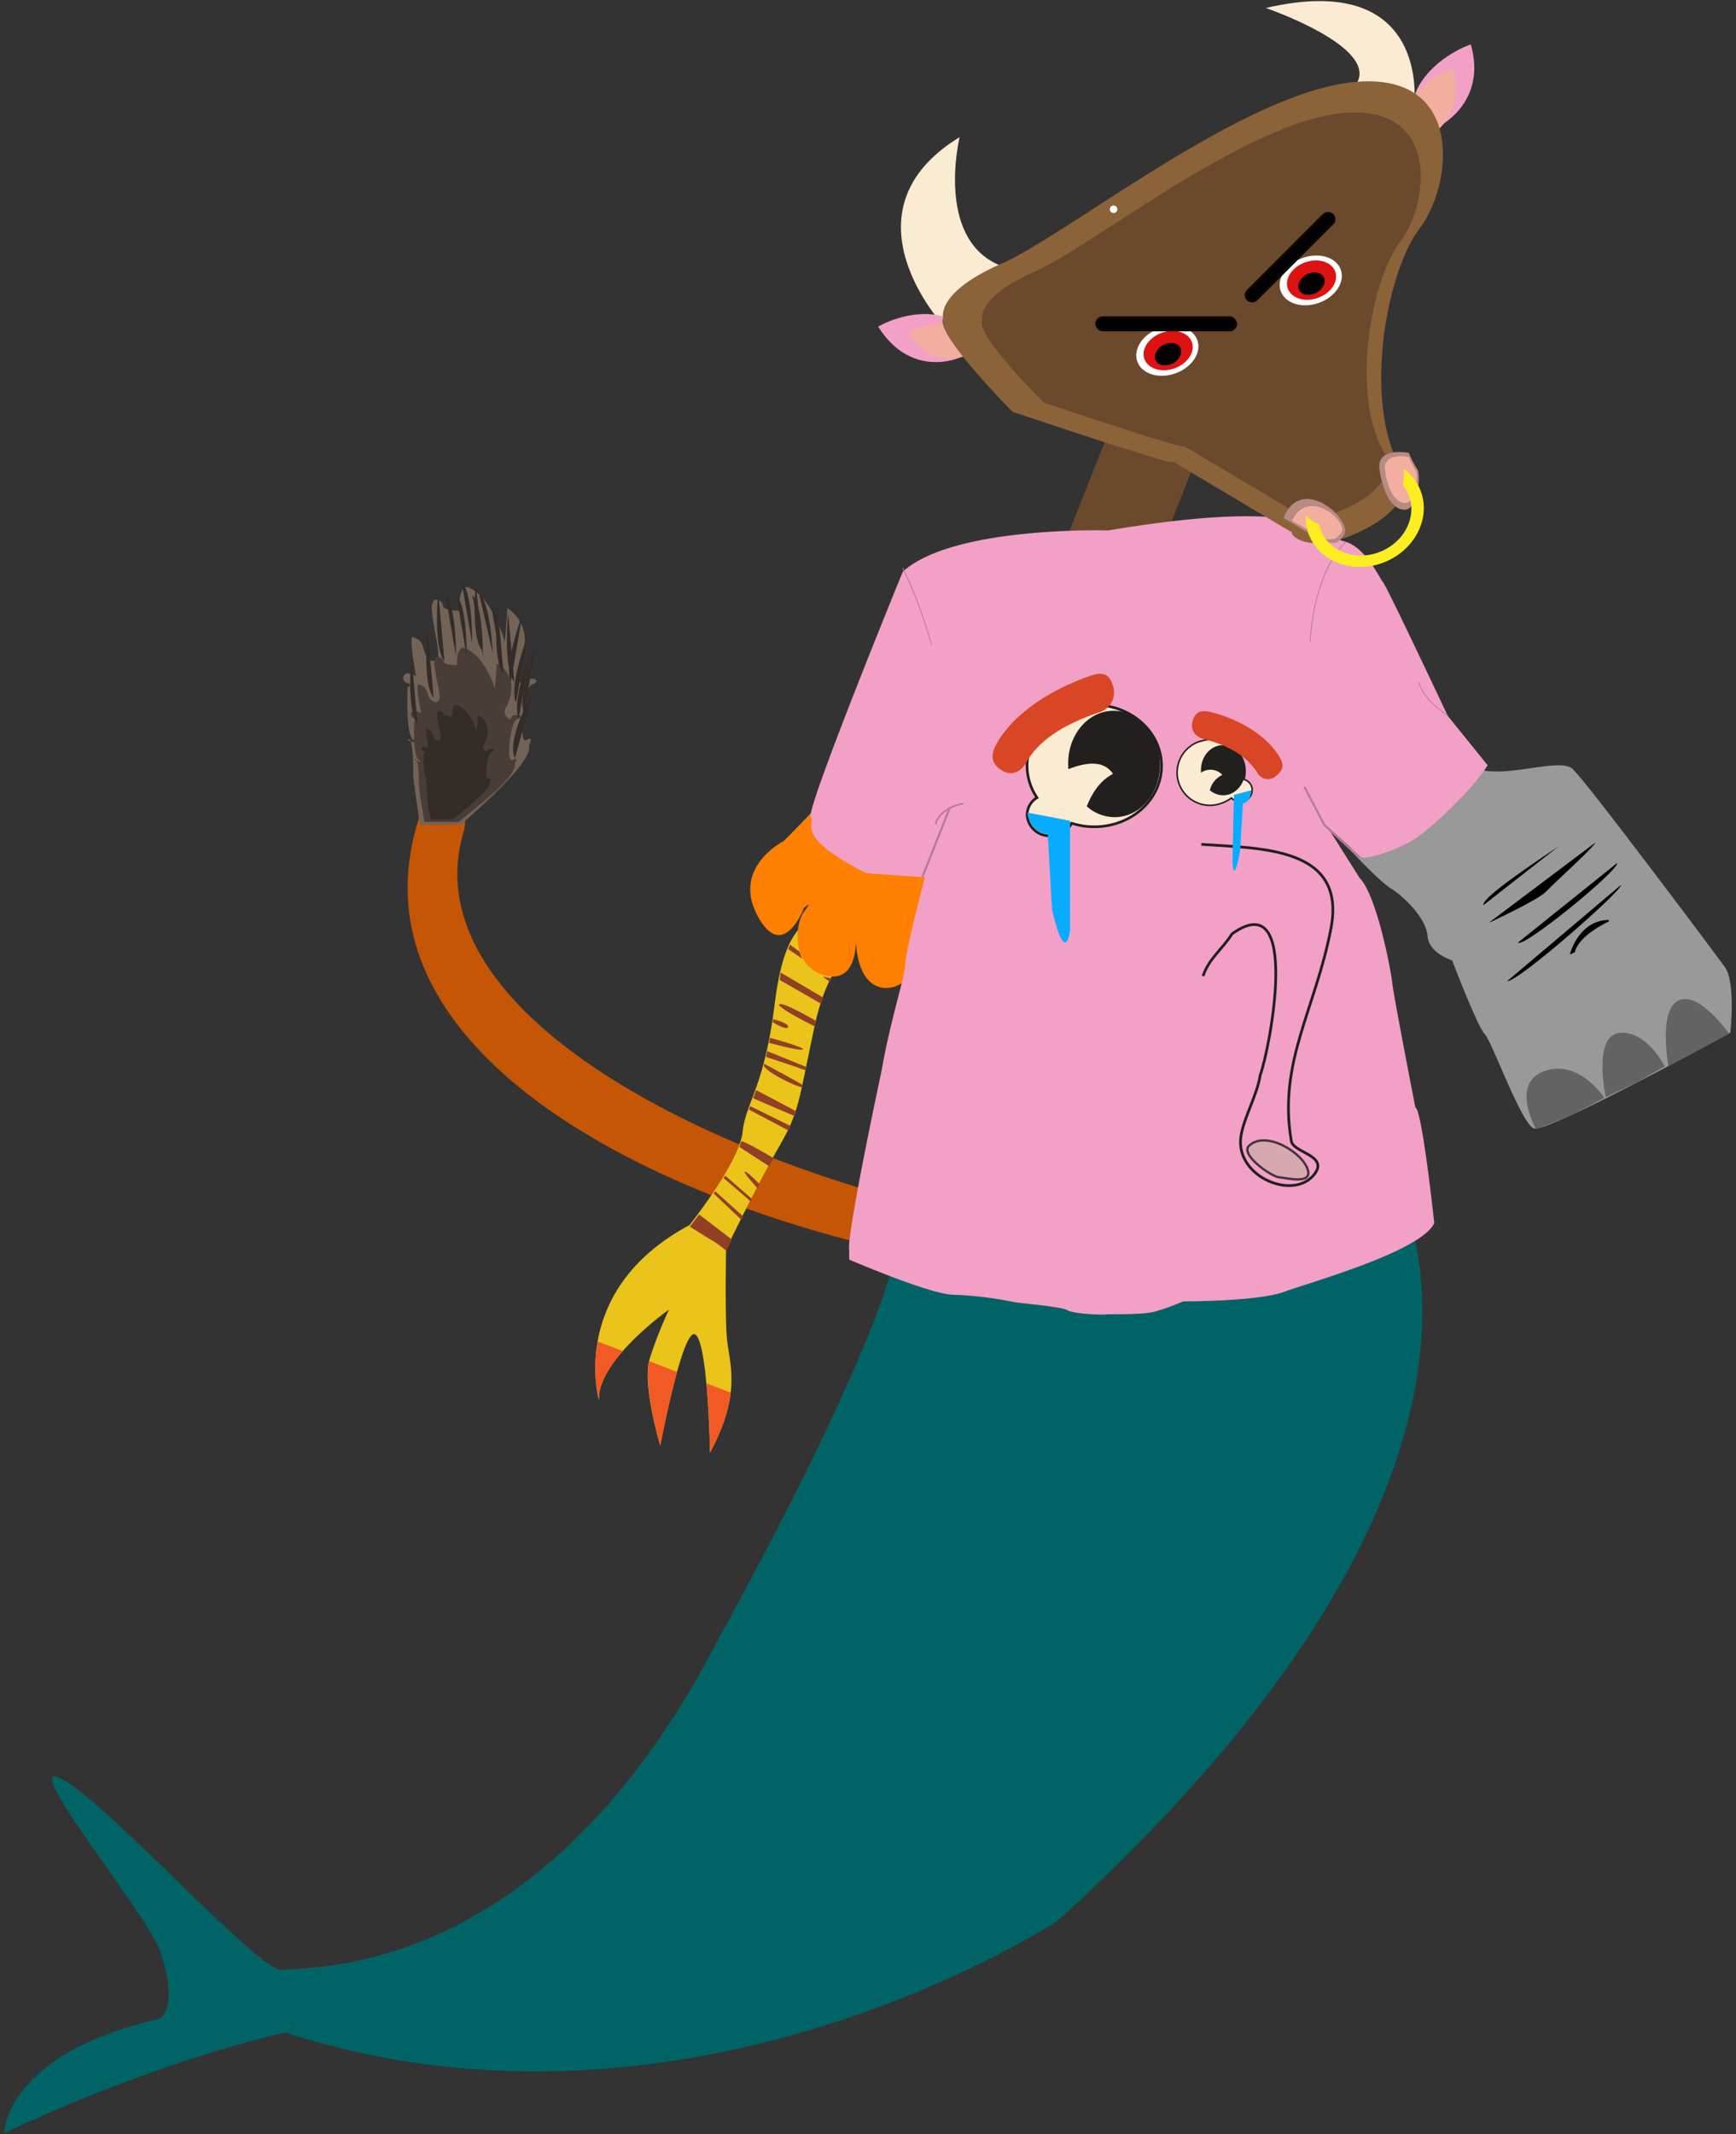 <svg xmlns="http://www.w3.org/2000/svg" width="415" height="510" viewBox="0 0 415 510"><rect x="0" y="0" width="415" height="510" fill="#333333" stroke="none"/><defs><style>.cls-1{fill:#c45605;}.cls-2{fill:red;}.cls-3{fill:#c62430;}.cls-21,.cls-23,.cls-4{fill:#fbebd2;}.cls-5{fill:#736357;}.cls-6{fill:#493e37;}.cls-7{fill:#332c28;}.cls-8{fill:#eac31b;}.cls-9{fill:#f15a24;}.cls-10{fill:#ff7f00;}.cls-11{fill:#ed1c24;}.cls-12{fill:#913f26;}.cls-13{fill:#999;}.cls-14{fill:#636363;}.cls-15{fill:#006466;}.cls-16{fill:#6b492d;}.cls-17,.cls-19{fill:#f7b9a1;}.cls-17{stroke:#f7b9a1;stroke-width:0.51px;}.cls-17,.cls-21,.cls-23,.cls-24,.cls-25,.cls-27,.cls-28,.cls-29,.cls-30,.cls-37,.cls-38{stroke-miterlimit:10;}.cls-18{fill:#c69189;}.cls-20,.cls-24{fill:#f2a0c6;}.cls-21,.cls-23,.cls-24{stroke:#221f1f;}.cls-21{stroke-width:0.63px;}.cls-22{fill:#221f1f;}.cls-23,.cls-30{stroke-width:0.37px;}.cls-24{stroke-width:0.65px;}.cls-25{fill:#c8aca6;stroke:#000;stroke-width:0.55px;opacity:0.69;}.cls-26{fill:#d94625;}.cls-27,.cls-28,.cls-29,.cls-30{fill:none;stroke:#b27996;}.cls-27,.cls-28,.cls-29{stroke-linecap:round;}.cls-27{stroke-width:0.47px;}.cls-28{stroke-width:0.19px;}.cls-29{stroke-width:0.17px;}.cls-31{fill:#f2afa0;}.cls-32{fill:#8c6239;}.cls-33{fill:#b78b84;}.cls-34{fill:#fcee21;}.cls-35{fill:#fff;}.cls-36{fill:#dd1212;}.cls-37,.cls-38{stroke:#0c0707;}.cls-37{stroke-width:0.55px;}.cls-38{stroke-width:0.6px;}.cls-39{fill:#08acff;}</style></defs><g id="vinder_krop" data-name="vinder krop"><path class="cls-1" d="M100.2,195.39c-25,77.24,127.06,117.52,185.6,109.31a5.06,5.06,0,0,0,4.6-6h0a5.59,5.59,0,0,0-6.38-4.49c-45.08,8.66-191.23-35.5-173.14-95.6,1.12-3.73-1.19-6-4.07-6.65h0C103.93,191.33,101.65,190.92,100.2,195.39Z"/><ellipse class="cls-2" cx="286.16" cy="299.57" rx="4.18" ry="5.36"/><ellipse class="cls-3" cx="286.16" cy="299.33" rx="2.89" ry="3.71"/><ellipse class="cls-4" cx="286.54" cy="300.2" rx="1.23" ry="1.58"/><path class="cls-5" d="M110.37,197.05c-.64,0,17.36-14.5,16.07-18.92,0,0,1.29-2.52-.64-1.26s-.64-12.62,1.29-13.25,1.28-1.89-1.29-1.26l-.64,1.26a2.75,2.75,0,0,1-1.29-3.79c1.29-2.52,3.86-10.09-2.57-14.51,0,0-.64,8.84-.64,8.21s-3.22-11.36-9-13.25c0,0-1.93-.63-1.93,5.68,0,0-3.85,0-3.85-1.27s-3.22-3.15-2.58,1.9,1.93,9.46,1.29,10.72-2.57.63-3.21-1.89-1.29-2.53-2.57-3.16.72,9.35.64,9.47c-1.29,1.89.08-.12.08-.12s-2-1.14-2.65-.51a1.18,1.18,0,0,0,.57,2.13c1.36.39,0,1,0,1s-.57,11.35,1.36,12.61-1.36,0-1.36,0,1.36-2.45,1.36,8.84c0,.63,1.57,11.35,1.57,11.35Z"/><path class="cls-6" d="M109.74,196.42c-.53,0,14.38-10.63,13.31-13.87,0,0,1.07-1.85-.53-.93s-.53-9.25,1.07-9.71,1.06-1.39-1.07-.92l-.53.92s-2.13-.92-1.07-2.77,3.2-7.4-2.13-10.64c0,0-.53,6.47-.53,6s-2.66-8.32-7.45-9.71c0,0-1.6-.46-1.6,4.16,0,0-3.2,0-3.2-.92s-2.66-2.31-2.13,1.39,1.6,6.93,1.07,7.86-2.13.46-2.67-1.39-1.06-1.85-2.13-2.31.61,6.85.54,6.93c-1.07,1.39.07-.08.07-.08s-1.67-.84-2.2-.38-.66,1.28.47,1.57,0,.75,0,.75-.47,8.32,1.12,9.24-1.12,0-1.12,0,1.12-1.79,1.12,6.48c0,.46,1.31,8.32,1.31,8.32Z"/><path class="cls-7" d="M108.36,195.79c-.35,0,9.47-7,8.77-9.13,0,0,.7-1.22-.36-.61s-.35-6.09.71-6.4.7-.91-.71-.61l-.35.61s-1.4-.61-.7-1.83,2.11-4.87-1.4-7c0,0-.35,4.26-.35,4s-1.75-5.48-4.91-6.4c0,0-1-.3-1,2.74,0,0-2.11,0-2.11-.61s-1.75-1.52-1.4.92,1,4.57.7,5.18-1.4.3-1.75-.92-.7-1.22-1.4-1.52.39,4.51.35,4.57c-.71.91,0-.06,0-.06s-1.1-.55-1.45-.25-.43.84.31,1,0,.5,0,.5-.31,5.48.75,6.09-.75,0-.75,0,.75-1.18.75,4.27c0,.31.85,5.48.85,5.48Z"/><path class="cls-7" d="M111.57,157a3.25,3.25,0,0,0,0-.41c0-2.25-.13-12.07-2.5-14.39l2.5,14.59"/><path class="cls-7" d="M109,157c0-.07,0-.21,0-.41,0-2.25-.13-12.07-2.5-14.39L109,156.76"/><path class="cls-7" d="M115.43,157c0-.07,0-.21,0-.41,0-2.25-.14-12.07-2.5-14.39l2.49,14.59"/><path class="cls-7" d="M112.86,153.81c0-.07,0-.21,0-.4.05-2.26-.14-12.07-2.51-14.39l2.5,14.58"/><path class="cls-7" d="M119.93,159.49c0-.07,0-.21,0-.4,0-2.26-.14-12.07-2.51-14.4l2.5,14.59"/><path class="cls-7" d="M117.77,156.26c0-.07,0-.21,0-.4-.07-2.26-.8-12.05-3.3-14.24l3.31,14.43"/><path class="cls-7" d="M121.51,146.45c0,.08,0,.23-.06.44-.25,2.49-.9,13.32,1.51,16.09l-1.48-16.3"/><path class="cls-7" d="M125,146.54l-.17.42c-.89,2.34-4.32,12.66-2.71,15.93l2.79-16.13"/><path class="cls-7" d="M126.25,151.59a2.62,2.62,0,0,0-.17.42c-.89,2.33-4.33,12.65-2.71,15.93l2.78-16.14"/><path class="cls-7" d="M128.17,154.11l-.17.42c-.89,2.34-4.32,12.66-2.7,15.93l2.78-16.13"/><path class="cls-7" d="M127.5,165.24l-.23.37c-1.25,2.13-6.12,11.69-4.15,15.59l4.26-15.77"/><path class="cls-7" d="M126.89,155.37c0,.08-.09.22-.17.42-.89,2.34-4.32,12.66-2.71,15.93l2.79-16.13"/><path class="cls-7" d="M118.94,144.56a3.57,3.57,0,0,0-.06.44c-.25,2.48-.9,13.32,1.51,16.08l-1.49-16.29"/><path class="cls-7" d="M113.8,138.88a3.57,3.57,0,0,0-.06.44c-.25,2.49-.9,13.32,1.51,16.08l-1.49-16.29"/><path class="cls-7" d="M104.8,141.4a3.52,3.52,0,0,0-.06.45c-.25,2.48-.9,13.32,1.51,16.08l-1.49-16.3"/><path class="cls-7" d="M98.37,156.54c0,.08,0,.23-.05.45-.26,2.48-.9,13.32,1.51,16.08l-1.49-16.3"/><path class="cls-7" d="M102.23,150.23a3.82,3.82,0,0,0-.06.45c-.25,2.48-.9,13.32,1.51,16.08l-1.49-16.29"/><path class="cls-8" d="M209.13,222.45s-10.25,3.56-14.32,22.43-3.55,20.39-8.79,29.53-12.45,24.13-12.45,24.13-.27,14.33.15,20.61,3.94,13.28-4,28c0,0-.41-25.59-3.4-28.18s-8.49,26.44-8.49,26.44-4.43-14.61-2.51-20.75a99.64,99.64,0,0,1,4.6-11.71s-17.23,12.17-16.75,21.62c0,0-7.51-26.22,21.66-41.82,0,0,11.89-14.92,12.68-22.19s5.17-10.6,7.67-30.54c2.38-19,7.25-20.16,15.16-23.75"/><path class="cls-9" d="M174.68,332.8c-.44,3.85-1.78,8.48-4.93,14.34,0,0-.14-8.78-.86-16.57Z"/><path class="cls-9" d="M148.9,322.86c-3.25,3.7-5.89,7.92-5.7,11.7a34.06,34.06,0,0,1-.31-14Z"/><path class="cls-9" d="M161.87,327.86c-2.14,7.71-4,17.54-4,17.54s-4.15-13.66-2.67-20.12Z"/><path class="cls-10" d="M224.67,207c-1.64.19-2.88,1.13-4.56.93l-.23-2.34C221.56,205.74,223.21,205.54,224.67,207Z"/><path class="cls-10" d="M187.33,201c0,.05,12.65-12.74,12.81-14s.11,1.69.33,1.74c2.64.48,25,16.21,25,16.21s-6.36,18.73-6.75,25.1-13.22,11.45-14.13-5c0,0,.31,10.24-7.55,8s-7.16-12.2-4.79-15.25-.07-.78-.07-.78-5.06,13.25-11.15,1.71S187.33,201,187.33,201Zm32.78,6.84c1.68.2,2.92-.74,4.56-.93-1.46-1.41-3.11-1.21-4.79-1.41Z"/><path class="cls-11" d="M200.53,185.81c2.18-3.86,9.49-2.54,16.33,2.95s10.63,13.07,8.45,16.93a3.84,3.84,0,0,1-.86,1.05,4.46,4.46,0,0,1-.43.33,21.46,21.46,0,0,1-3.17.83l-.75,0c-3.16-.23-7.22-2-11.12-5.13C202.14,197.25,198.36,189.67,200.53,185.81Z"/><path class="cls-3" d="M201.23,186.42c2-3.55,8.57-2.32,14.76,2.77s9.62,12.08,7.66,15.64a3.85,3.85,0,0,1-1.16,1.27,18.72,18.72,0,0,1-2.87.76l-.67,0c-2.86-.22-6.53-1.86-10.06-4.76C202.7,197,199.27,190,201.23,186.42Z"/><path class="cls-11" d="M224,207.07a5.84,5.84,0,0,1-3.17.83A21.46,21.46,0,0,0,224,207.07Z"/><path class="cls-4" d="M214.53,198.27s11.39-16.22,11.95-15.77,10.07,2.49,8.74-4.47-8.81-1.72-8.81-1.72.67-10.36-5.28-6.49-1.45,9.26-1.45,9.26l-10.9,15.09Z"/><path d="M217.69,186c-.36-.42-6.2,5.71-6,8.28"/><path class="cls-12" d="M195.16,244s-8.13-4.73-8.87-4,8.48,5.27,8.48,5.27Z"/><path class="cls-12" d="M184.83,243.55s3.82.91,3.57,1.87-3.7-1.15-3.7-1.15Z"/><path class="cls-12" d="M184.08,248s8.47,2.31,7.84,2.78-8.07-1.58-8.07-1.58Z"/><path class="cls-12" d="M191.81,259.81c-1.1.1-10.3-4.3-9.12-5.6,0,0,9.38,5,9.22,5.13s0,0,0,0Z"/><polygon class="cls-12" points="190.35 265.57 180.75 260.49 180.03 262.44 189.96 266.72 190.35 265.57"/><polygon class="cls-12" points="189.02 269.1 179.33 264.32 179.03 265.14 188.52 270.18 189.02 269.1"/><path class="cls-12" d="M177.2,272.78c.14-.54,7.75,4,7.75,4l-1.06,1.93-7.12-4.62Z"/><polygon class="cls-12" points="196.81 238.4 186.62 232.41 186.4 234.17 196.3 239.87 196.81 238.4"/><path class="cls-12" d="M181.58,283s-2.83-3-3.49-3,3,3.95,3,3.95Z"/><path class="cls-12" d="M192.83,255l-9.4-3.81-.31,1.37s9,3,9.31,3.15S192.83,255,192.83,255Z"/><polygon class="cls-12" points="191.12 227.4 188.87 225.75 188.4 226.77 191.75 229.08 191.12 227.4"/><path class="cls-12" d="M196.75,233.38s1.65,1.34,1.63,1.27a5.74,5.74,0,0,1,.43-.86Z"/><path class="cls-12" d="M173.35,280.94l6.43,5.58s-.26.72-.31.61-6.48-5.6-6.48-5.6Z"/><polygon class="cls-12" points="170.99 284.68 177.66 290.69 177.25 291.51 170.63 285.23 170.99 284.68"/><path class="cls-12" d="M164.9,293.13s1.55.95,4.74,2.95a22.5,22.5,0,0,1,4,2.85l1.32-2.72-7.83-6Z"/><path class="cls-13" d="M322.73,203.05s6.87,7.48,9.8,9.28,8.4,7,8.73,11.29,5.87,5.85,5.87,5.85,6.1,16,7.81,17.66,8.64,21.26,11.71,22.53,47-22.89,47-22.89S415,234.72,412.28,231s-32.58-43.61-35.93-46.79c-2.8-4.58-22.15,4.8-26.72-3.23C345.32,173.38,322.73,203.05,322.73,203.05Z"/><path class="cls-14" d="M367.2,269.81s-6.28-11,2.06-13.88,14.26,6.44,14.26,6.44L375,266.81Z"/><path class="cls-14" d="M383.86,262.17s-3.17-14.57,3.24-15.34,10.87,8,10.87,8l-6.81,3.87Z"/><path class="cls-14" d="M398.84,254.78c.06.11-2.53-13.13,2.35-15.66S413.33,247,413.33,247Z"/><path d="M354.58,216.33c-.1-1.22,4.07-4.47,9.7-8.41,2.57-1.81,5.46-3.76,8.38-5.73"/><path d="M355.88,220.53s11.83-5.43,13.76-7.51,11.43-10.58,11.7-11.64"/><path d="M362.89,225.23c1,1.58,24-17.09,23.7-19"/><path d="M360.28,234.47c2.68.19,27.79-21.92,27.22-23"/><path d="M375.33,227.84c.12-.35,2.24-7.83,9.11-8,.29,0,.18.34.18.34s-7.15,3.21-8.15,7.35C376.47,227.5,375.16,228.36,375.33,227.84Z"/><path class="cls-15" d="M332.41,280.47s43.93,66.15-79.49,178.45c0,0-87.66,58.17-184.75,26.78,0,0-28.64,6-67.16,24,0,0,.06-18.83,37.25-27.33,0,0,4.67-2.51,0-16.2-3-8.77-34.68-47-23.4-41S62,471.38,67.39,470.76c8.66-1,63.09,1.54,104.73-79.82,0,0,52.89-94.62,41.18-102.84S332.41,280.47,332.41,280.47Z"/><ellipse class="cls-11" cx="272.1" cy="282.81" rx="60.77" ry="19.94" transform="translate(-0.7 0.68) rotate(-0.14)"/><ellipse class="cls-3" cx="272.59" cy="283.3" rx="48.94" ry="16.06" transform="translate(-0.7 0.68) rotate(-0.14)"/><ellipse class="cls-4" cx="271.68" cy="283.52" rx="20.98" ry="6.88" transform="translate(-0.7 0.68) rotate(-0.14)"/><rect class="cls-16" x="259.13" y="90.43" width="21.84" height="59.55" rx="10.92" transform="translate(63.22 -90.97) rotate(21.6)"/><path class="cls-4" d="M211.88,183c-.35,1.1,1.29,2.62,3.67,3.34a7.88,7.88,0,0,0,3.32.35c.84-.12,1.45-.46,1.62-1,.36-1.09-1.29-2.59-3.67-3.34S212.23,181.91,211.88,183Z"/><ellipse class="cls-17" cx="250.34" cy="175.84" rx="6.52" ry="5.03" transform="matrix(0.02, -1, 1, 0.02, 69.28, 422.43)"/><ellipse class="cls-18" cx="248.62" cy="176.48" rx="1.29" ry="1.61" transform="translate(-28.34 49) rotate(-10.65)"/><ellipse class="cls-17" cx="283.49" cy="181.13" rx="3.57" ry="5.21" transform="translate(-30.73 60.97) rotate(-11.65)"/><ellipse class="cls-18" cx="284.2" cy="181.03" rx="1.6" ry="1.08" transform="translate(86.64 454) rotate(-86.6)"/><polygon class="cls-19" points="208.2 164.61 212.71 161.73 208.83 165.59 208.2 164.61"/><polygon class="cls-19" points="212.42 172.87 215.08 170.94 212.7 173.5 212.42 172.87"/><path class="cls-19" d="M216,184.32l2.85-1.37s-2.74,2.15-2.81,2Z"/><path class="cls-19" d="M214.44,177.72a21.58,21.58,0,0,0,3.62-2.36c1-1-3.65,2.59-3.21,3.42Z"/><path class="cls-19" d="M323.9,173.85a18,18,0,0,0-1.94-3c-.78-.81,1.28,3.72,1.28,3.72Z"/><polygon class="cls-19" points="321.1 177.21 318.43 169.91 320.5 177.98 321.1 177.21"/><path class="cls-19" d="M315.16,185.55l-5.85-2.44s5.89,1.09,6.34,1.69Z"/><path class="cls-19" d="M317.49,182.12s-3.12-3.91-3.55-4,4.11,2.68,4,3.36Z"/><polygon class="cls-19" points="319.07 179.91 316.39 176.24 319.28 179.62 319.07 179.91"/><path class="cls-20" d="M216.41,230.28c-.16,3.55-3.55,13.4-5.65,25.52,0,0-8.56,39.89-7.75,43L203,301s19.12,8.23,24.77,8.4A84.28,84.28,0,0,1,241.61,311c1.94.48,11.79,1.13,13.57,2.1s8.72,1.13,9.21,1,8.56.16,11.63-.65A55.36,55.36,0,0,0,282.8,311s17.93,0,24.07-2.26,32.95-9.69,36-16.48c0,0-2.91-27.13-4.52-27.62,0,0-5.17-26.49-5.49-29.56S329.16,214,325,209.76l-7.75-12.28s6.87,6.18,8.07,7.27c1,.87,8.24-1.45,12.44-4s14.22-12,17.87-17.88l-9.53-11.79s-14.48-30.75-15.44-31.88-4.2-8.56-9.37-9.85-6.14-11-56.38-2.59c0,0-37-1.13-49.1,9.86,0,0-23.26,56.86-22,58.63s-4.2,4.53,13.24,13.41l14.06,1S216.57,226.72,216.41,230.28Z"/><path class="cls-21" d="M261.6,168.46c-8.87,0-16.07,6.51-16.07,14.54a13.52,13.52,0,0,0,2.37,7.61,4.89,4.89,0,0,0-2.37,4.11,5.31,5.31,0,0,0,5.55,5,5.58,5.58,0,0,0,5.1-3,17.52,17.52,0,0,0,5.42.85c8.88,0,16.07-6.51,16.07-14.55S270.48,168.46,261.6,168.46Z"/><path class="cls-22" d="M266,169.85c-6.06.14-10.82,5.93-10.64,12.94,0,.33,0,.66.06,1,4.7-1.82,8.52-2,10.65,1.14-3,1.56-4.91,4.37-6.27,7.75a10,10,0,0,0,6.88,2.59c6.06-.13,10.82-5.92,10.63-12.94S272.08,169.72,266,169.85Z"/><path class="cls-23" d="M287.08,177.13A8,8,0,0,1,297.27,182a7.55,7.55,0,0,1,.12,4.26,2.67,2.67,0,0,1,1.83,1.73,2.76,2.76,0,0,1-1.84,3.44,2.84,2.84,0,0,1-3-.75,8.29,8.29,0,0,1-2.47,1.29,7.83,7.83,0,1,1-4.85-14.88Z"/><path class="cls-22" d="M292.24,178.07c-2.92.07-5.22,2.81-5.14,6.11a3.71,3.71,0,0,0,0,.47,3.93,3.93,0,0,1,5.12.52,5.49,5.49,0,0,0-3,3.66,4.86,4.86,0,0,0,3.3,1.21c2.92-.07,5.22-2.81,5.14-6.11S295.15,178,292.24,178.07Z"/><path class="cls-24" d="M287.19,201.77c14.51,1,34.67.64,31,20s-12.72,32.06-9.5,50.85c.38,2.84,8.78,3.42,5.67,7.78-4.83,6.79-19.19.87-17.71-8.85.69-4.5,3.89-9.85,4.62-14.67,2.15-5.63,10-45.7-6.74-33.72-2.22,3.54-5.65,6.05-6.93,10.09"/><path class="cls-25" d="M298.61,273.78c4.11-3.82,13.07,1.85,14.08,5.92.84,3.38-5.08,1.79-6.95,1.62S296.34,275.88,298.61,273.78Z"/><path class="cls-26" d="M260.6,161.52c-7.86,2.71-17.35,7.91-22.07,15.7-1.89,3.11-1.6,5.18.77,6.76,0,.41,0,.25,0,0,2.36,1.58,4.68.63,6.1-1.87,3.55-6.24,11-9.73,17.21-11.82a5,5,0,0,0,3.5-6.25c.31,0,.16,0,0,0C265.22,161,263.75,160.44,260.6,161.52Z"/><path class="cls-26" d="M305.71,180.62c-3.48-5.44-10.07-8.88-16.19-10.44-2.45-.62-3.84-.09-4.44,2.2h0c-.61,2.29.83,3.74,2.81,4.26,5,1.29,9.84,3.58,12.69,8a2.85,2.85,0,0,0,4.53.73c.08.25.05.19,0,0C306.74,184,307.1,182.8,305.71,180.62Z"/><line class="cls-27" x1="226.86" y1="193.51" x2="220.58" y2="209.37"/><line class="cls-27" x1="311.9" y1="188.17" x2="316.68" y2="197.31"/><line class="cls-27" x1="316.61" y1="197.17" x2="324.78" y2="204.7"/><path class="cls-28" d="M321.67,129.58s-7.32,6-8.48,23.84"/><path class="cls-29" d="M339.21,163.06s.67,3.84,6.8,7.86"/><path class="cls-28" d="M215.82,135.78A103.59,103.59,0,0,1,222.63,154"/><path class="cls-30" d="M230.33,192c-4.86.91-6.79,4-6.59,5"/><path class="cls-4" d="M225.59,77.85S200.25,50.6,229.4,32.77c0,0-5.8,23.78,9.19,30.46S225.59,77.85,225.59,77.85Z"/><path class="cls-4" d="M338.06,25S342.12-7.29,302.6,1.91c0,0,26.63,9.1,21.82,17.83s12.82,5.52,12.82,5.52"/><path class="cls-20" d="M230,85.16c-.91.65-12.34,5.23-20.07-7.1,0,0,7.07-4.29,14.83-2.63S230,85.16,230,85.16Z"/><path class="cls-31" d="M231.72,84.65c-.66.47-9,3.81-14.6-5.17,0,0,5.14-3.12,10.79-1.91S231.72,84.65,231.72,84.65Z"/><path class="cls-20" d="M343,30.67c1.13-.29,12.58-6.19,8.6-20.07,0,0-8.2,2.72-12.34,9.79S343,30.67,343,30.67Z"/><path class="cls-31" d="M339.9,33.64c1-.24,10.87-5.35,7.43-17.34,0,0-7.08,2.35-10.66,8.46S339.9,33.64,339.9,33.64Z"/><path class="cls-32" d="M225.47,76a2.14,2.14,0,0,1-.07-.53c-.05-1.63.95-6.76,14.06-12.49,15.92-7,57.23-40.58,84-43.35s23.95,24.36,15.88,35S325.78,96.44,335,112.14c.1.18.21.35.31.51.45-.23,3.74,7.43-9.4,14s-17.79.88-17,.61c1.85,1.1-32.82-19.53-28.79-17.09s-38.07-11.77-38.07-11.77S223.26,79.54,225.47,76Z"/><path class="cls-16" d="M234.81,76.52a2,2,0,0,1-.06-.47c-.05-1.43.83-5.92,12.33-11,14-6.11,50.21-35.6,73.71-38s21,21.36,13.93,30.72-11.91,36.68-3.78,50.46l.27.45c.39-.21,3.28,6.51-8.25,12.24s-15.61.77-14.89.54c1.62,1-28.8-17.14-25.26-15s-33.4-10.32-33.4-10.32S232.87,79.65,234.81,76.52Z"/><path class="cls-33" d="M306.86,123.82s1.54-5.28,6.56-4.49,9.25,6.6,7.92,8.45-2,1.92-2,1.92-5.15.38-6.59-2a1.51,1.51,0,0,1-.14-.44S307,123.8,306.86,123.82Z"/><path class="cls-31" d="M308.87,124.53s1.36-4.06,5.45-3.55,7.44,4.87,6.33,6.31-1.71,1.51-1.71,1.51-4.22.38-5.35-1.44a.91.91,0,0,1-.1-.33S309,124.52,308.87,124.53Z"/><path class="cls-33" d="M336.78,108.2c-.2,0-7.8-1.44-7,4s3,9.73,6.11,9.6,3.8-8.45,2.95-9.61A28.6,28.6,0,0,1,336.78,108.2Z"/><path class="cls-31" d="M336.77,109.18c-.16,0-6.3-1.16-5.67,3.27s2.43,7.86,4.94,7.76,3.07-6.83,2.38-7.77A23.11,23.11,0,0,1,336.77,109.18Z"/><path class="cls-34" d="M335.52,112a8.51,8.51,0,0,1-.23,3.81,8.82,8.82,0,0,1,1.39,2.28c2.16,5.12-.76,11.25-6.52,13.67s-12.18.25-14.34-4.87a9.15,9.15,0,0,1-.5-1.59,9.56,9.56,0,0,1-3.17-2,11.47,11.47,0,0,0,.89,4.76c2.74,6.49,10.87,9.25,18.17,6.18s11-10.83,8.25-17.32A11.57,11.57,0,0,0,335.52,112Z"/><ellipse class="cls-35" cx="313.34" cy="67" rx="7.62" ry="5.71" transform="translate(-4.44 108.06) rotate(-19.43)"/><ellipse class="cls-36" cx="313.53" cy="66.93" rx="6.02" ry="4.51" transform="translate(-4.41 108.12) rotate(-19.43)"/><ellipse cx="313.52" cy="67.81" rx="3.31" ry="2.48" transform="translate(5.63 157.8) rotate(-28.5)"/><ellipse class="cls-35" cx="279.06" cy="83.84" rx="7.62" ry="5.71" transform="translate(-12 97.61) rotate(-19.43)"/><ellipse class="cls-36" cx="279.25" cy="83.77" rx="6.02" ry="4.51" transform="translate(-11.96 97.67) rotate(-19.43)"/><ellipse cx="279.24" cy="84.65" rx="3.31" ry="2.48" transform="translate(-6.56 143.49) rotate(-28.5)"/><rect class="cls-37" x="294.07" y="59.97" width="28.65" height="2.98" rx="1.49" transform="translate(46.87 236.07) rotate(-45)"/><rect class="cls-38" x="262.12" y="75.9" width="33.32" height="2.98" rx="1.49"/><path class="cls-39" d="M245.57,194.22c0-.11,10.23,1.93,10.23,1.93v26.1s-1,9.24-4.32-4.91l-1-18S246.38,199.32,245.57,194.22Z"/><path class="cls-39" d="M299.2,188.85c0-.06-4.23,1.12-4.23,1.12l-.34,16.2s.29,5.75,1.84-3l.65-11.19S298.8,192,299.2,188.85Z"/></g><g id="startskærm"><path class="cls-35" d="M266.21,50.91a.9.9,0,0,0,0-1.8.9.9,0,0,0,0,1.8Z"/></g></svg>